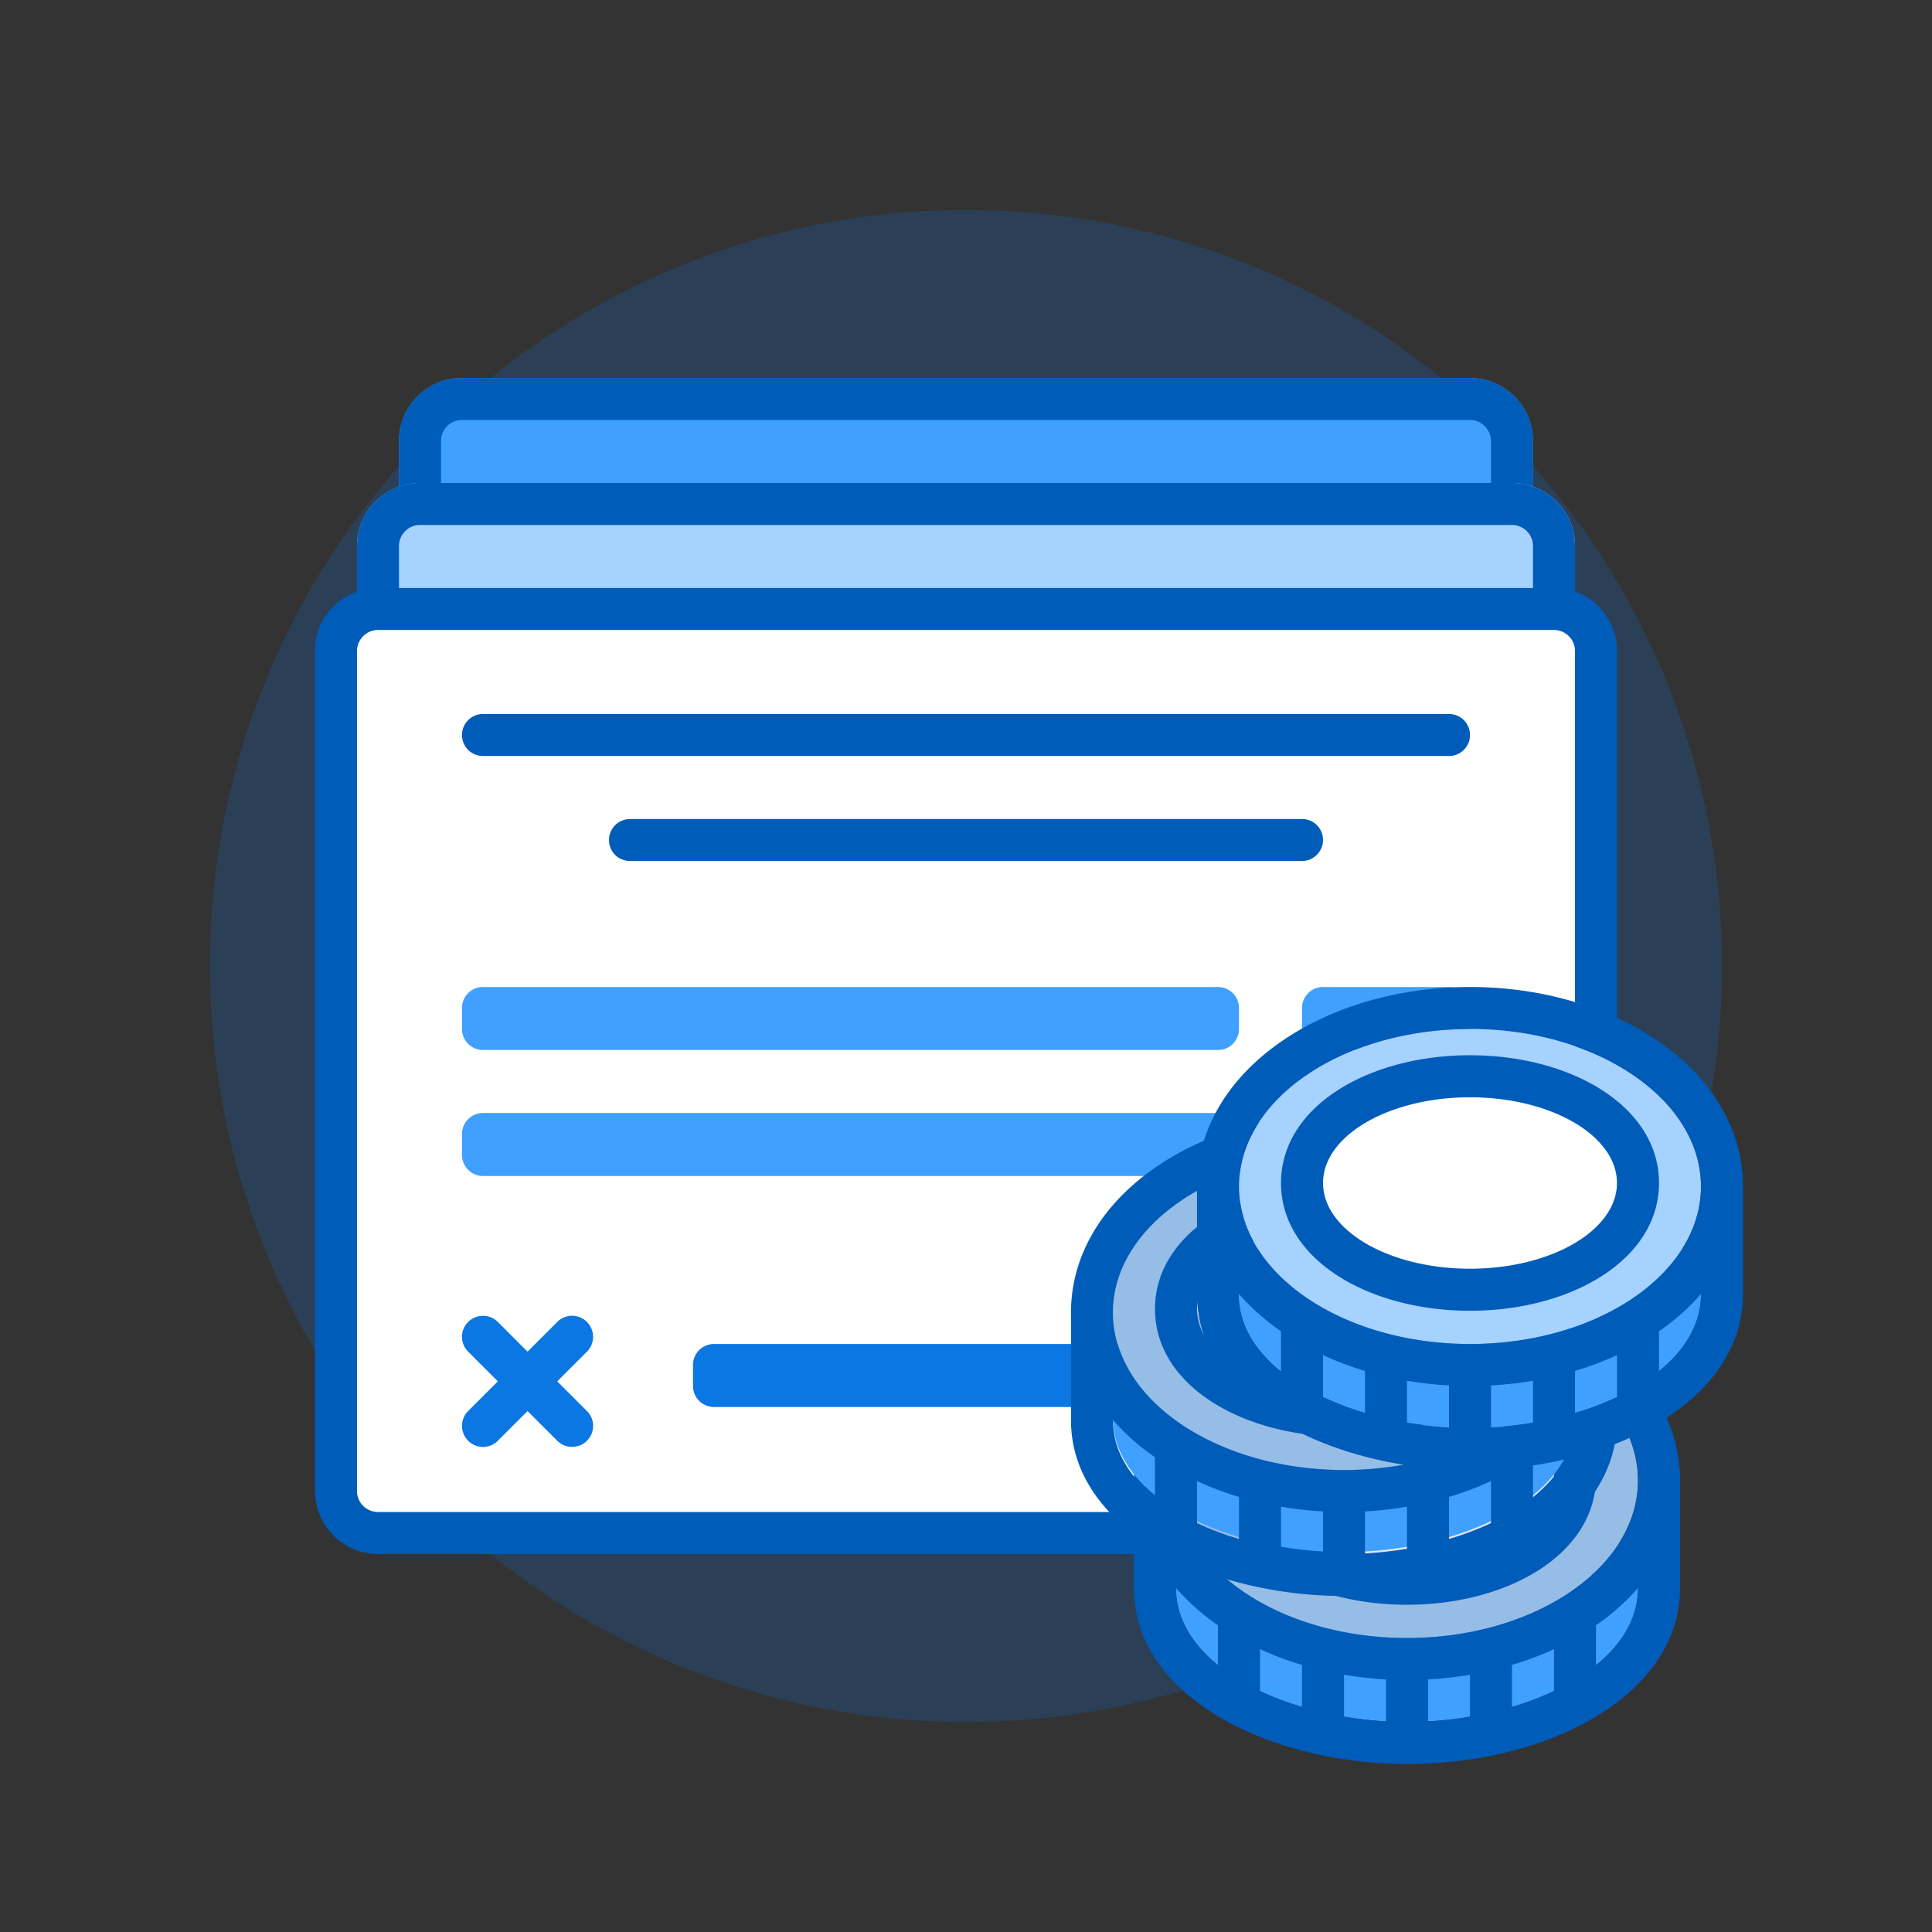 <svg xmlns="http://www.w3.org/2000/svg" width="92" height="92" class="wd-applet wd-applet-custom-dashboards-expenses" focusable="false" role="presentation" viewBox="0 0 92 92"><rect x="0" y="0" width="92" height="92" fill="#333333" stroke="none"/><g fill="none" fill-rule="evenodd" class="wd-icon-container"><g fill="#0B77E3" fill-opacity=".2" class="animate-flood"><path d="M46 82c19.882 0 36-16.118 36-36S65.882 10 46 10 10 26.118 10 46s16.118 36 36 36z" class="color-400-alpha-20"/></g><g class="animate-sink"><path fill="#40A0FF" d="M19 21.008A2.999 2.999 0 0 1 22 18h48c1.657 0 3 1.343 3 3.008v19.984A2.999 2.999 0 0 1 70 44H22c-1.657 0-3-1.343-3-3.008V21.008z" class="color-300"/><path fill="#005CB9" fill-rule="nonzero" d="M21 21v20c0 .548.451 1 1 1h48c.557 0 1-.444 1-1V21c0-.548-.451-1-1-1H22c-.557 0-1 .444-1 1zm-2 0c0-1.657 1.335-3 3-3h48c1.657 0 3 1.352 3 3v20c0 1.657-1.335 3-3 3H22c-1.657 0-3-1.352-3-3V21z" class="color-500"/></g><g class="animate-sink-less"><path fill="#A6D2FF" d="M17 26.008A3.006 3.006 0 0 1 19.996 23h52.008A3 3 0 0 1 75 26.008v19.984A3.006 3.006 0 0 1 72.004 49H19.996A3 3 0 0 1 17 45.992V26.008z" class="color-200"/><path fill="#005CB9" fill-rule="nonzero" d="M19 26v20c0 .548.45 1 .996 1h52.008c.546 0 .996-.45.996-1V26c0-.548-.45-1-.996-1H19.996c-.546 0-.996.45-.996 1zm-2 0c0-1.657 1.348-3 2.996-3h52.008A3.004 3.004 0 0 1 75 26v20c0 1.657-1.348 3-2.996 3H19.996A3.004 3.004 0 0 1 17 46V26z" class="color-500"/></g><g class="animate-float"><path fill="#FFF" d="M16 32.007A2.999 2.999 0 0 1 18.996 29h54.008A2.998 2.998 0 0 1 76 32.007v37.986A2.999 2.999 0 0 1 73.004 73H18.996A2.998 2.998 0 0 1 16 69.993V32.007z" class="color-100"/><path fill="#005CB9" fill-rule="nonzero" d="M17 31v40a1 1 0 0 0 .99 1h56.02c.537 0 .99-.453.99-1V31a1 1 0 0 0-.99-1H17.99c-.537 0-.99.453-.99 1zm-2 0c0-1.657 1.353-3 2.99-3h56.02A3 3 0 0 1 77 31v40c0 1.657-1.353 3-2.99 3H17.99A3 3 0 0 1 15 71V31zm7 4c0-.552.445-1 1.003-1h45.994A.999.999 0 0 1 70 35c0 .552-.445 1-1.003 1H23.003A.999.999 0 0 1 22 35zm7 5c0-.552.455-1 1-1h32c.553 0 1 .444 1 1 0 .552-.455 1-1 1H30c-.553 0-1-.444-1-1z" class="color-500"/><path fill="#0B77E3" d="M27.855 62.866l.095.084c.39.39.387 1.027.002 1.412l-1.417 1.416 1.417 1.416c.36.36.388.924.081 1.318l-.083.095c-.39.39-1.028.386-1.412.002l-1.417-1.417-1.416 1.417a.996.996 0 0 1-1.412-.002 1.003 1.003 0 0 1-.002-1.413l1.416-1.416-1.416-1.416a.996.996 0 0 1 .002-1.412 1.003 1.003 0 0 1 1.412-.002l1.416 1.416 1.417-1.416a.995.995 0 0 1 1.317-.082zM33 64.999A.997.997 0 0 1 34.009 64H68.99c.557 0 1.009.443 1.009.999v1.002a.997.997 0 0 1-1.009.999H34.01A1.001 1.001 0 0 1 33 66.001v-1.002z" class="color-400"/><path fill="#40A0FF" d="M22 47.999A.997.997 0 0 1 23.009 47H57.99c.557 0 1.009.443 1.009.999v1.002a.997.997 0 0 1-1.009.999H23.01A1.001 1.001 0 0 1 22 49.001v-1.002zm40 0c0-.552.453-.999.997-.999h6.006c.55 0 .997.443.997.999v1.002c0 .552-.453.999-.997.999h-6.006a.995.995 0 0 1-.997-.999v-1.002zm-40 6A.997.997 0 0 1 23.009 53H57.99c.557 0 1.009.443 1.009.999v1.002a.997.997 0 0 1-1.009.999H23.01A1.001 1.001 0 0 1 22 55.001v-1.002zm40 0c0-.552.453-.999.997-.999h6.006c.55 0 .997.443.997.999v1.002c0 .552-.453.999-.997.999h-6.006a.995.995 0 0 1-.997-.999v-1.002z" class="color-300"/></g><g class="animate-sink"><path fill="#40A0FF" d="M59.428 80.237C61.492 81.357 64.246 82 67 82c5.5 0 11-2.566 11-6.364v-2.545L67 77.83l-11-4.74v2.546c0 1.896 1.371 3.485 3.428 4.601z" class="color-300"/><path fill="#A6D2FF" d="M67 78c6.075 0 11-3.358 11-7.5 0-4.142-4.925-7.5-11-7.5s-11 3.358-11 7.5c0 4.142 4.925 7.5 11 7.5z" class="color-200"/><path fill="#FFF" d="M67 74.417c3.866 0 7-1.829 7-4.084s-3.134-4.083-7-4.083-7 1.828-7 4.083 3.134 4.084 7 4.084z" class="color-100"/><path fill="#000" d="M67 78c6.075 0 11-3.358 11-7.5 0-4.142-4.925-7.5-11-7.5s-11 3.358-11 7.5c0 4.142 4.925 7.5 11 7.5z" class="color-shadow" opacity=".1"/><path fill="#005CB9" d="M70 81.748V79.75c-.65.11-1.319.185-2 .223v1.999a18.068 18.068 0 0 0 2-.224zm2-.463c.707-.21 1.379-.464 2-.758V78.53c-.633.292-1.302.544-2 .753v2.002zm-6 .687v-2a17.747 17.747 0 0 1-2-.222v1.998c.655.11 1.325.186 2 .224zm-6-1.445c.621.294 1.293.548 2 .758v-2.002a15.227 15.227 0 0 1-2-.753v1.997zm-2-1.233v-1.9a10.736 10.736 0 0 1-2-1.776v.018c0 1.413.761 2.655 2 3.658zm18 0c1.239-1.003 2-2.245 2-3.658v-.018c-.567.654-1.24 1.25-2 1.776v1.9zM54.003 70.7A7.448 7.448 0 0 1 54 70.5c0-5.445 5.947-9.5 13-9.5s13 4.055 13 9.5c0 .067 0 .133-.003.199L80 70.7v4.936C80 80.665 73.837 84 67 84c-3.071 0-6.153-.718-8.525-2.005C55.714 80.498 54 78.287 54 75.636V70.7l.003-.001zM67 78c6.075 0 11-3.358 11-7.5 0-4.142-4.925-7.5-11-7.5s-11 3.358-11 7.5c0 4.142 4.925 7.5 11 7.5zm0-1.583c-4.825 0-9-2.436-9-6.084 0-3.648 4.175-6.083 9-6.083s9 2.435 9 6.083-4.175 6.084-9 6.084zm0-2c3.866 0 7-1.829 7-4.084s-3.134-4.083-7-4.083-7 1.828-7 4.083 3.134 4.084 7 4.084z" class="color-500"/></g><path fill="#40A0FF" d="M56.428 72.146c2.064 1.12 4.818 1.763 7.572 1.763 5.5 0 11-2.566 11-6.364V65l-11 4.739L53 65v2.545c0 1.896 1.371 3.485 3.428 4.601z" class="color-300"/><path fill="#A6D2FF" d="M64 70c6.075 0 11-3.358 11-7.5 0-4.142-4.925-7.5-11-7.5s-11 3.358-11 7.5c0 4.142 4.925 7.5 11 7.5z" class="color-200"/><path fill="#FFF" d="M64 66.167c3.866 0 7-1.829 7-4.084S67.866 58 64 58s-7 1.828-7 4.083 3.134 4.084 7 4.084z" class="color-100"/><path fill="#000" d="M64 70c6.075 0 11-3.358 11-7.5 0-4.142-4.925-7.5-11-7.5s-11 3.358-11 7.5c0 4.142 4.925 7.5 11 7.5z" class="color-shadow" opacity=".1"/><path fill="#005CB9" d="M67 73.748V71.75c-.65.11-1.319.185-2 .223v1.999a18.068 18.068 0 0 0 2-.224zm2-.463c.707-.21 1.379-.464 2-.758V70.53c-.633.292-1.302.544-2 .753v2.002zm-6 .687v-2a17.747 17.747 0 0 1-2-.222v1.998c.655.11 1.325.186 2 .224zm-6-1.445c.621.294 1.293.548 2 .758v-2.002a15.227 15.227 0 0 1-2-.753v1.997zm-2-1.233v-1.9a10.736 10.736 0 0 1-2-1.776v.018c0 1.413.761 2.655 2 3.658zm18 0c1.239-1.003 2-2.245 2-3.658v-.018c-.567.654-1.24 1.25-2 1.776v1.9zM51.003 62.7A7.448 7.448 0 0 1 51 62.5c0-5.445 5.947-9.5 13-9.5s13 4.055 13 9.5c0 .067 0 .133-.003.199L77 62.7v4.936C77 72.665 70.837 76 64 76c-3.071 0-6.153-.718-8.525-2.005C52.714 72.498 51 70.287 51 67.636V62.7l.003-.001zM64 70c6.075 0 11-3.358 11-7.5 0-4.142-4.925-7.5-11-7.5s-11 3.358-11 7.5c0 4.142 4.925 7.5 11 7.5zm0-1.583c-4.825 0-9-2.436-9-6.084 0-3.648 4.175-6.083 9-6.083s9 2.435 9 6.083-4.175 6.084-9 6.084zm0-2c3.866 0 7-1.829 7-4.084s-3.134-4.083-7-4.083-7 1.828-7 4.083 3.134 4.084 7 4.084z" class="color-500"/><g class="animate-float"><path fill="#40A0FF" d="M62.428 66.237C64.492 67.357 67.246 68 70 68c5.5 0 11-2.566 11-6.364v-2.545L70 63.83l-11-4.74v2.546c0 1.896 1.371 3.485 3.428 4.601z" class="color-300"/><path fill="#A6D2FF" d="M70 64c6.075 0 11-3.358 11-7.5 0-4.142-4.925-7.5-11-7.5s-11 3.358-11 7.5c0 4.142 4.925 7.5 11 7.5z" class="color-200"/><path fill="#FFF" d="M70 60.417c3.866 0 7-1.829 7-4.084s-3.134-4.083-7-4.083-7 1.828-7 4.083 3.134 4.084 7 4.084z" class="color-100"/><path fill="#005CB9" d="M73 67.748V65.75c-.65.11-1.319.185-2 .223v1.999a18.068 18.068 0 0 0 2-.224zm2-.463c.707-.21 1.379-.464 2-.758V64.53c-.633.292-1.302.544-2 .753v2.002zm-6 .687v-2a17.747 17.747 0 0 1-2-.222v1.998c.655.11 1.325.186 2 .224zm-6-1.445c.621.294 1.293.548 2 .758v-2.002a15.227 15.227 0 0 1-2-.753v1.997zm-2-1.233v-1.9a10.736 10.736 0 0 1-2-1.776v.018c0 1.413.761 2.655 2 3.658zm18 0c1.239-1.003 2-2.245 2-3.658v-.018c-.567.654-1.24 1.25-2 1.776v1.9zM57.003 56.7A7.448 7.448 0 0 1 57 56.5c0-5.445 5.947-9.5 13-9.5s13 4.055 13 9.5c0 .067 0 .133-.003.199L83 56.7v4.936C83 66.665 76.837 70 70 70c-3.071 0-6.153-.718-8.525-2.005C58.714 66.498 57 64.287 57 61.636V56.7l.003-.001zM70 64c6.075 0 11-3.358 11-7.5 0-4.142-4.925-7.5-11-7.5s-11 3.358-11 7.5c0 4.142 4.925 7.5 11 7.5zm0-1.583c-4.825 0-9-2.436-9-6.084 0-3.648 4.175-6.083 9-6.083s9 2.435 9 6.083-4.175 6.084-9 6.084zm0-2c3.866 0 7-1.829 7-4.084s-3.134-4.083-7-4.083-7 1.828-7 4.083 3.134 4.084 7 4.084z" class="color-500"/></g></g></svg>